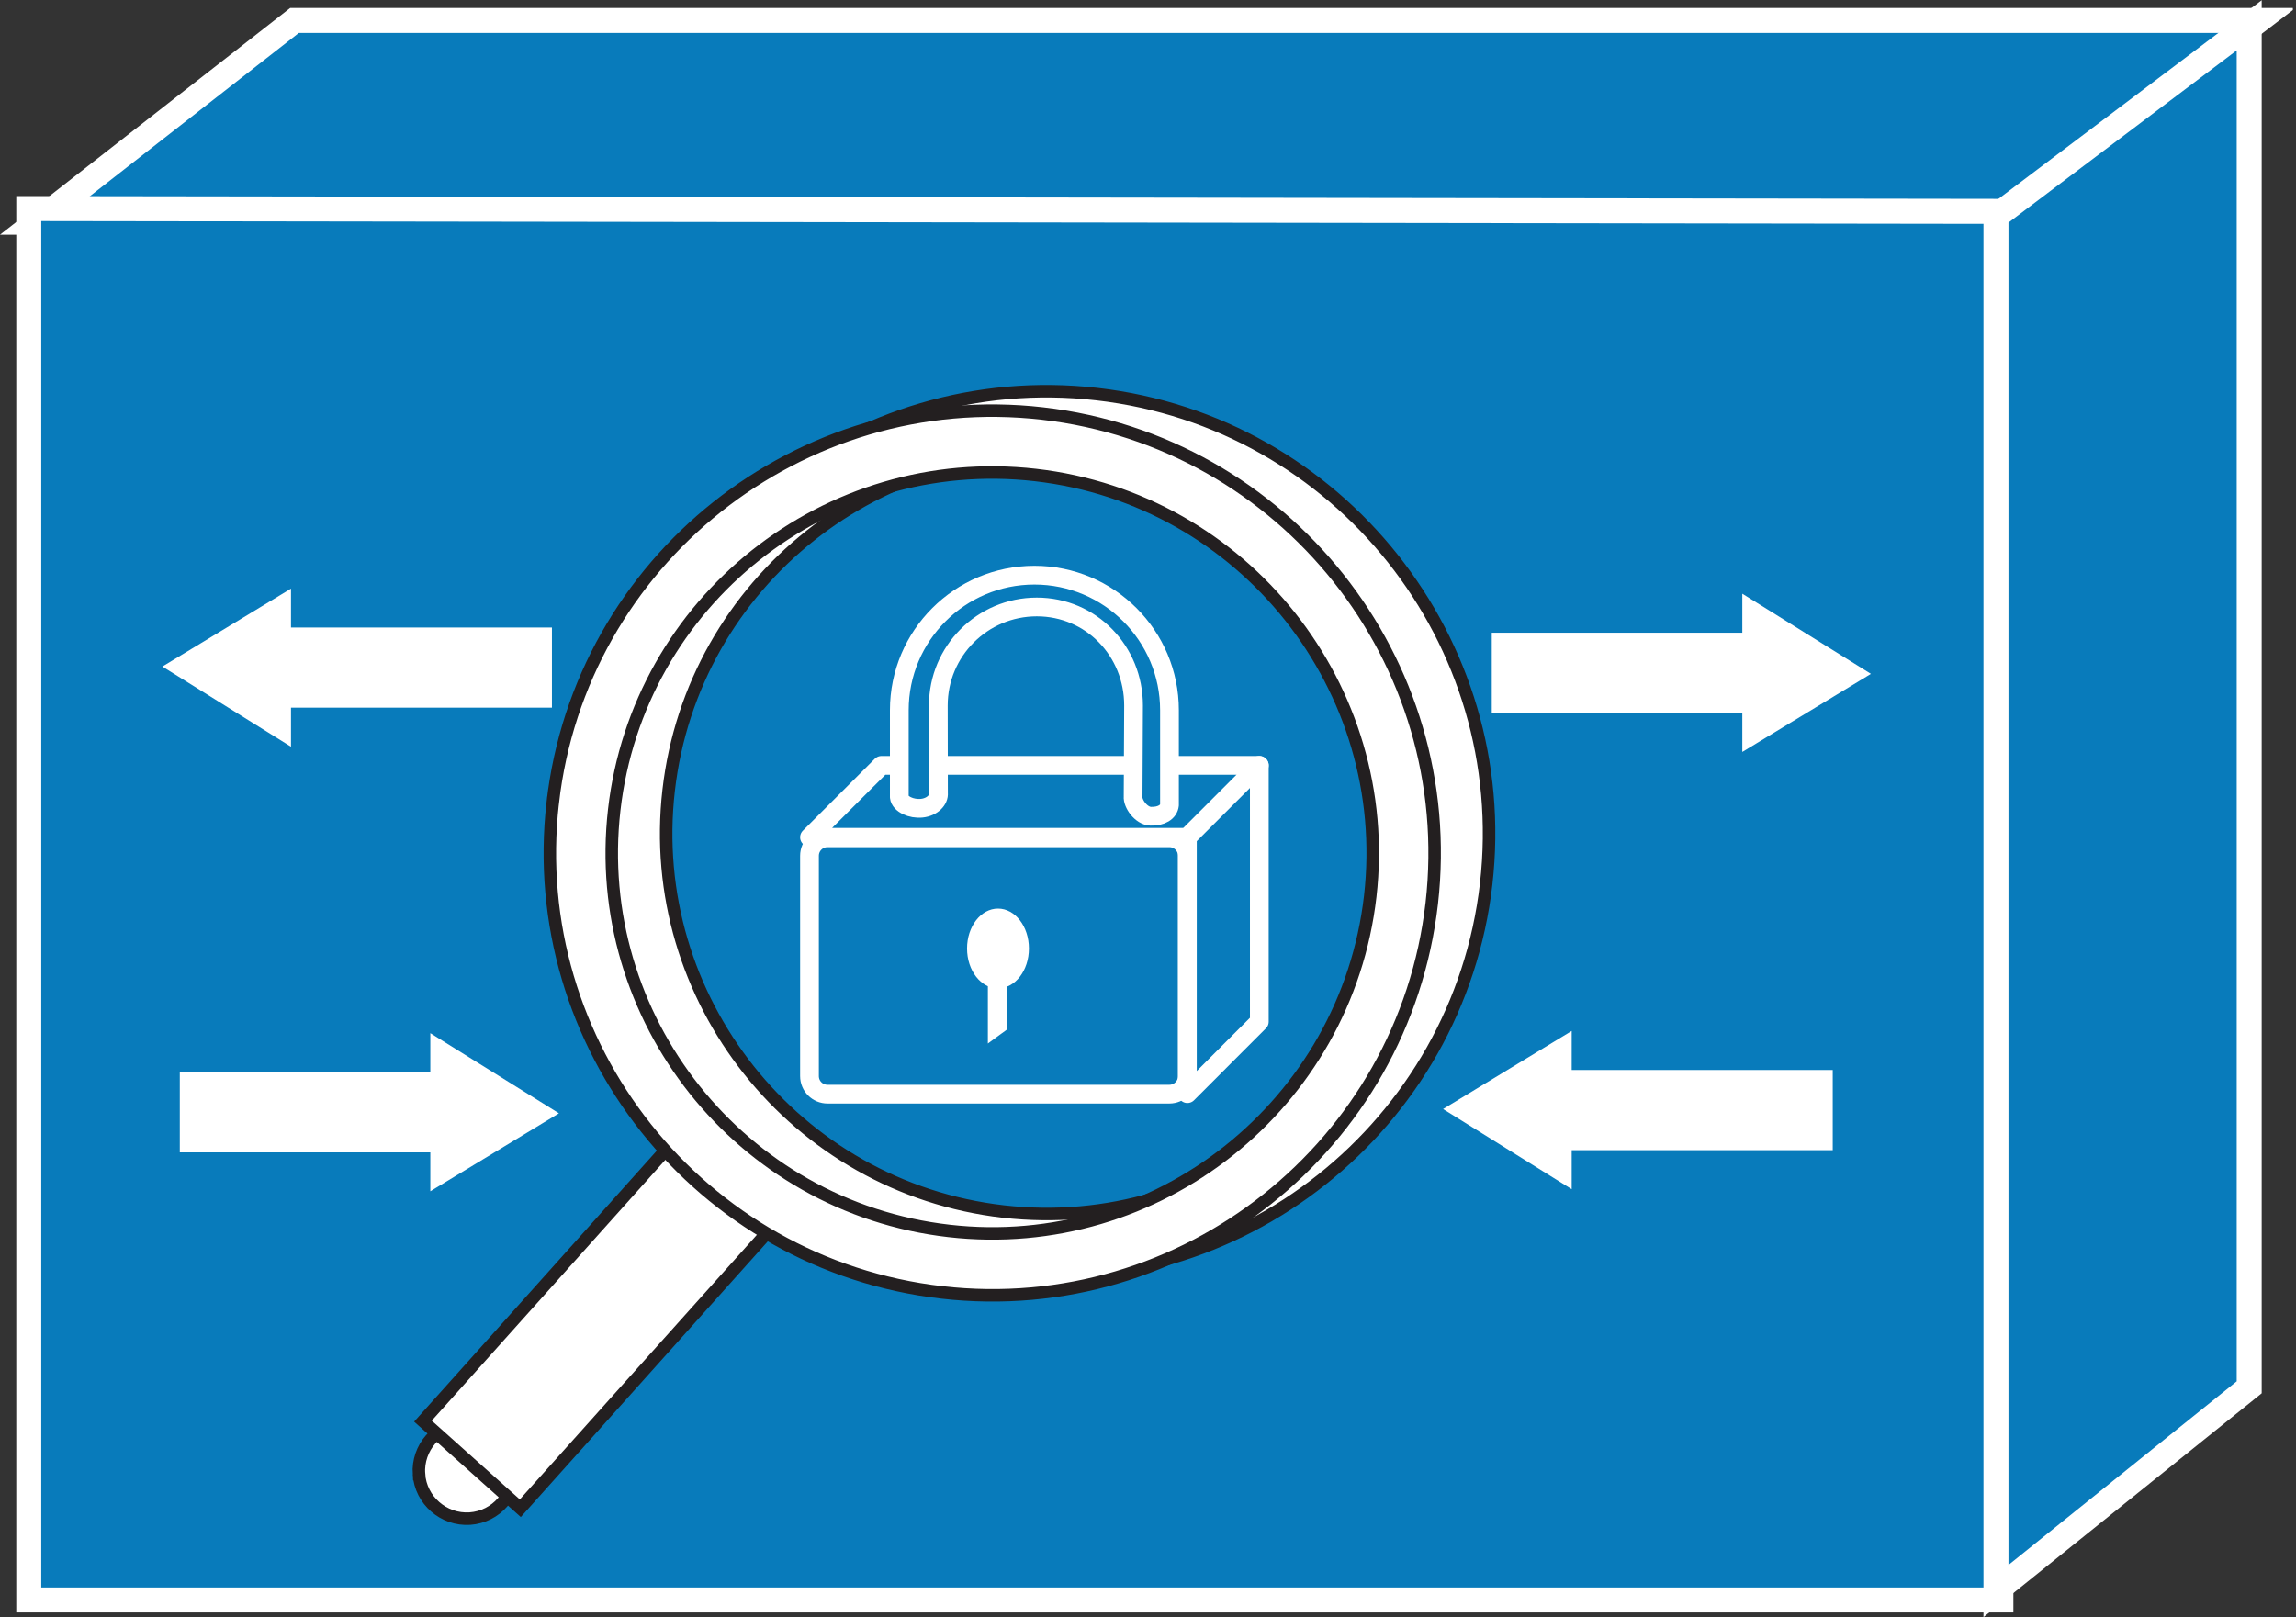 <?xml version="1.0" encoding="UTF-8" standalone="no"?>
<svg
   xmlns:dc="http://purl.org/dc/elements/1.1/"
   xmlns:cc="http://creativecommons.org/ns#"
   xmlns:rdf="http://www.w3.org/1999/02/22-rdf-syntax-ns#"
   xmlns:svg="http://www.w3.org/2000/svg"
   xmlns="http://www.w3.org/2000/svg"
   viewBox="0 0 45.938 32.362"
   height="32.362"
   width="45.938"
   xml:space="preserve"
   version="1.1"
   id="svg2"><rect x="0" y="0" width="45.938" height="32.362" fill="#333333" stroke="none"/><defs
     id="defs6"><clipPath
       id="clipPath18"
       clipPathUnits="userSpaceOnUse"><path
         id="path20"
         d="m 0,0 367,0 0,258.855 -367,0 L 0,0 Z" /></clipPath></defs><g
     transform="matrix(1.25,0,0,-1.25,0,32.362)"
     id="g10"><g
       transform="scale(0.1,0.1)"
       id="g12"><g
         id="g14"><g
           clip-path="url(#clipPath18)"
           id="g16"><path
             id="path22"
             style="fill:#087bbb;fill-opacity:1;fill-rule:nonzero;stroke:none"
             d="m 5.805,223.32 41.34,32.305 314.372,0 -42.407,-32.305 -313.304,0" /><path
             id="path24"
             style="fill:none;stroke:#ffffff;stroke-width:4;stroke-linecap:butt;stroke-linejoin:miter;stroke-miterlimit:4;stroke-dasharray:none;stroke-opacity:1"
             d="m 5.805,223.32 41.34,32.305 314.372,0 -42.407,-32.305 -313.304,0 z" /><path
             id="path26"
             style="fill:none;stroke:#ffffff;stroke-width:4;stroke-linecap:round;stroke-linejoin:round;stroke-miterlimit:4;stroke-dasharray:none;stroke-opacity:1"
             d="m 319.109,2.832 -313.304,0" /><path
             id="path28"
             style="fill:#087bbb;fill-opacity:1;fill-rule:nonzero;stroke:none"
             d="m 320.266,225.059 0,-222.305 -315.661,0 0,222.754 315.661,-0.449" /><path
             id="path30"
             style="fill:none;stroke:#ffffff;stroke-width:4;stroke-linecap:butt;stroke-linejoin:miter;stroke-miterlimit:4;stroke-dasharray:none;stroke-opacity:1"
             d="m 320.266,225.059 0,-222.305 -315.661,0 0,222.754 315.661,-0.449 z" /><path
             id="path32"
             style="fill:#087bbb;fill-opacity:1;fill-rule:nonzero;stroke:none"
             d="m 360.012,36.797 0,218.047 -40.532,-30.586 0,-220.078 40.532,32.617" /><path
             id="path34"
             style="fill:none;stroke:#ffffff;stroke-width:4;stroke-linecap:butt;stroke-linejoin:miter;stroke-miterlimit:4;stroke-dasharray:none;stroke-opacity:1"
             d="m 360.012,36.797 0,218.047 -40.532,-30.586 0,-220.078 40.532,32.617 z" /><path
             id="path36"
             style="fill:#ffffff;fill-opacity:1;fill-rule:nonzero;stroke:none"
             d="m 293.352,87.598 -41.782,0 0,6.25 -20.586,-12.5 20.586,-12.832 0,6.25 41.782,0 0,12.832" /><path
             id="path38"
             style="fill:#ffffff;fill-opacity:1;fill-rule:nonzero;stroke:none"
             d="m 88.344,158.438 -41.766,0 0,6.23 -20.586,-12.48 20.586,-12.833 0,6.25 41.766,0 0,12.833" /><path
             id="path40"
             style="fill:#ffffff;fill-opacity:1;fill-rule:nonzero;stroke:none"
             d="m 238.777,144.766 40.102,0 0,-6.25 20.586,12.5 -20.586,12.832 0,-6.25 -40.102,0 0,-12.832" /><path
             id="path42"
             style="fill:#ffffff;fill-opacity:1;fill-rule:nonzero;stroke:none"
             d="m 28.781,74.414 40.098,0 0,-6.231 20.586,12.48 -20.586,12.832 0,-6.25 -40.098,0 0,-12.832" /><path
             id="path44"
             style="fill:#ffffff;fill-opacity:1;fill-rule:nonzero;stroke:none"
             d="m 67.055,22.91 c -0.27,4.238 2.914,7.871 7.137,8.164 4.211,0.274 7.856,-2.93 8.129,-7.129 0.285,-4.219 -2.898,-7.871 -7.113,-8.164 -4.199,-0.274 -7.871,2.93 -8.152,7.129" /><path
             id="path46"
             style="fill:none;stroke:#231f20;stroke-width:2;stroke-linecap:butt;stroke-linejoin:miter;stroke-miterlimit:4;stroke-dasharray:none;stroke-opacity:1"
             d="m 67.055,22.91 c -0.27,4.238 2.914,7.871 7.137,8.164 4.211,0.274 7.856,-2.93 8.129,-7.129 0.285,-4.219 -2.898,-7.871 -7.113,-8.164 -4.199,-0.274 -7.871,2.93 -8.152,7.129 z" /><path
             id="path48"
             style="fill:#ffffff;fill-opacity:1;fill-rule:nonzero;stroke:none"
             d="M 83.281,17.441 67.699,31.379 108.051,76.445 123.645,62.5 83.281,17.441" /><path
             id="path50"
             style="fill:none;stroke:#231f20;stroke-width:2;stroke-linecap:butt;stroke-linejoin:miter;stroke-miterlimit:4;stroke-dasharray:none;stroke-opacity:1"
             d="M 83.281,17.441 67.699,31.379 108.051,76.445 123.645,62.5 83.281,17.441 Z" /><path
             id="path52"
             style="fill:#ffffff;fill-opacity:1;fill-rule:nonzero;stroke:none"
             d="m 107.027,132.383 c 3.828,33.379 34.071,57.402 67.442,53.594 33.351,-3.848 57.394,-34.102 53.566,-67.461 -3.805,-33.36 -34.058,-57.383 -67.433,-53.575 -33.352,3.828 -57.403,34.082 -53.575,67.442 z m -9.843,1.113 C 92.731,94.707 120.68,59.551 159.477,55.117 c 38.793,-4.453 73.968,23.496 78.406,62.285 4.43,38.789 -23.52,73.965 -62.293,78.399 -38.797,4.453 -73.973,-23.516 -78.406,-62.305" /><path
             id="path54"
             style="fill:none;stroke:#231f20;stroke-width:2;stroke-linecap:butt;stroke-linejoin:miter;stroke-miterlimit:4;stroke-dasharray:none;stroke-opacity:1"
             d="m 107.027,132.383 c 3.828,33.379 34.071,57.402 67.442,53.594 33.351,-3.848 57.394,-34.102 53.566,-67.461 -3.805,-33.36 -34.058,-57.383 -67.433,-53.575 -33.352,3.828 -57.403,34.082 -53.575,67.442 z m -9.843,1.113 C 92.731,94.707 120.68,59.551 159.477,55.117 c 38.793,-4.453 73.968,23.496 78.406,62.285 4.43,38.789 -23.52,73.965 -62.293,78.399 -38.797,4.453 -73.973,-23.516 -78.406,-62.305 z" /><path
             id="path56"
             style="fill:#ffffff;fill-opacity:1;fill-rule:nonzero;stroke:none"
             d="m 98.316,129.258 c 3.817,33.379 34.071,57.422 67.442,53.594 33.351,-3.829 57.379,-34.082 53.566,-67.442 C 215.496,82.051 185.25,58.008 151.891,61.836 118.539,65.644 94.496,95.898 98.316,129.258 Z m -9.844,1.133 C 84.039,91.602 111.977,56.426 150.758,51.992 c 38.797,-4.453 73.961,23.496 78.414,62.285 4.433,38.809 -23.52,73.965 -62.301,78.418 -38.781,4.434 -73.965,-23.535 -78.398,-62.304" /><path
             id="path58"
             style="fill:none;stroke:#231f20;stroke-width:2;stroke-linecap:butt;stroke-linejoin:miter;stroke-miterlimit:4;stroke-dasharray:none;stroke-opacity:1"
             d="m 98.316,129.258 c 3.817,33.379 34.071,57.422 67.442,53.594 33.351,-3.829 57.379,-34.082 53.566,-67.442 C 215.496,82.051 185.25,58.008 151.891,61.836 118.539,65.644 94.496,95.898 98.316,129.258 Z m -9.844,1.133 C 84.039,91.602 111.977,56.426 150.758,51.992 c 38.797,-4.453 73.961,23.496 78.414,62.285 4.433,38.809 -23.52,73.965 -62.301,78.418 -38.781,4.434 -73.965,-23.535 -78.398,-62.304 z" /><path
             id="path60"
             style="fill:#087bbb;fill-opacity:1;fill-rule:nonzero;stroke:none"
             d="m 187.172,83.731 c 1.582,0 2.883,1.289 2.883,2.891 l 0,35.274 c 0,1.589 -1.301,2.878 -2.883,2.878 l -54.715,0 c -1.598,0 -2.887,-1.289 -2.887,-2.878 l 0,-35.274 c 0,-1.602 1.289,-2.891 2.887,-2.891 l 54.715,0" /><path
             id="path62"
             style="fill:none;stroke:#ffffff;stroke-width:3;stroke-linecap:round;stroke-linejoin:round;stroke-miterlimit:4;stroke-dasharray:none;stroke-opacity:1"
             d="m 187.172,83.731 c 1.582,0 2.883,1.289 2.883,2.891 l 0,35.274 c 0,1.589 -1.301,2.878 -2.883,2.878 l -54.715,0 c -1.598,0 -2.887,-1.289 -2.887,-2.878 l 0,-35.274 c 0,-1.602 1.289,-2.891 2.887,-2.891 l 54.715,0 z" /><path
             id="path64"
             style="fill:#087bbb;fill-opacity:1;fill-rule:nonzero;stroke:none"
             d="m 190.055,124.852 11.515,11.515 -60.48,0 -11.52,-11.515 60.485,0" /><path
             id="path66"
             style="fill:none;stroke:#ffffff;stroke-width:3;stroke-linecap:round;stroke-linejoin:round;stroke-miterlimit:4;stroke-dasharray:none;stroke-opacity:1"
             d="m 190.055,124.852 11.515,11.515 -60.48,0 -11.52,-11.515 60.485,0 z" /><path
             id="path68"
             style="fill:#087bbb;fill-opacity:1;fill-rule:nonzero;stroke:none"
             d="m 201.57,95.332 0,41.035 -11.515,-11.515 0,-41.043 11.515,11.523" /><path
             id="path70"
             style="fill:none;stroke:#ffffff;stroke-width:3;stroke-linecap:round;stroke-linejoin:round;stroke-miterlimit:4;stroke-dasharray:none;stroke-opacity:1"
             d="m 201.57,95.332 0,41.035 -11.515,-11.515 0,-41.043 11.515,11.523 z" /><path
             id="path72"
             style="fill:#087bbb;fill-opacity:1;fill-rule:nonzero;stroke:none"
             d="m 165.953,161.727 c -8.703,0 -15.762,-7.059 -15.762,-15.77 l 0.024,-14.004 c 0.117,-1.113 -1,-2.265 -2.672,-2.441 -1.668,-0.176 -3.48,0.652 -3.598,1.777 l 0,13.906 c 0,11.934 9.684,21.621 21.625,21.621 11.934,0 21.621,-9.687 21.621,-21.621 l 0,-15.175 c -0.117,-1.114 -1.316,-1.856 -3.007,-1.797 -1.532,0.039 -2.93,2.05 -2.813,3.164 l 0.07,14.57 c 0,8.711 -6.777,15.77 -15.488,15.77" /><path
             id="path74"
             style="fill:none;stroke:#ffffff;stroke-width:3;stroke-linecap:round;stroke-linejoin:round;stroke-miterlimit:4;stroke-dasharray:none;stroke-opacity:1"
             d="m 165.953,161.727 c -8.703,0 -15.762,-7.059 -15.762,-15.77 l 0.024,-14.004 c 0.117,-1.113 -1,-2.265 -2.672,-2.441 -1.668,-0.176 -3.48,0.652 -3.598,1.777 l 0,13.906 c 0,11.934 9.684,21.621 21.625,21.621 11.934,0 21.621,-9.687 21.621,-21.621 l 0,-15.175 c -0.117,-1.114 -1.316,-1.856 -3.007,-1.797 -1.532,0.039 -2.93,2.05 -2.813,3.164 l 0.07,14.57 c 0,8.711 -6.777,15.77 -15.488,15.77 z" /><path
             id="path76"
             style="fill:#ffffff;fill-opacity:1;fill-rule:nonzero;stroke:none"
             d="m 159.742,100.664 c 2.735,0 4.949,2.852 4.949,6.387 0,3.535 -2.214,6.387 -4.949,6.387 -2.734,0 -4.953,-2.852 -4.953,-6.387 0,-3.535 2.219,-6.387 4.953,-6.387" /><path
             id="path78"
             style="fill:#ffffff;fill-opacity:1;fill-rule:nonzero;stroke:none"
             d="m 161.215,94.102 0,12.558 -3.094,-2.265 0,-12.559 3.094,2.266" /></g></g></g></g></svg>